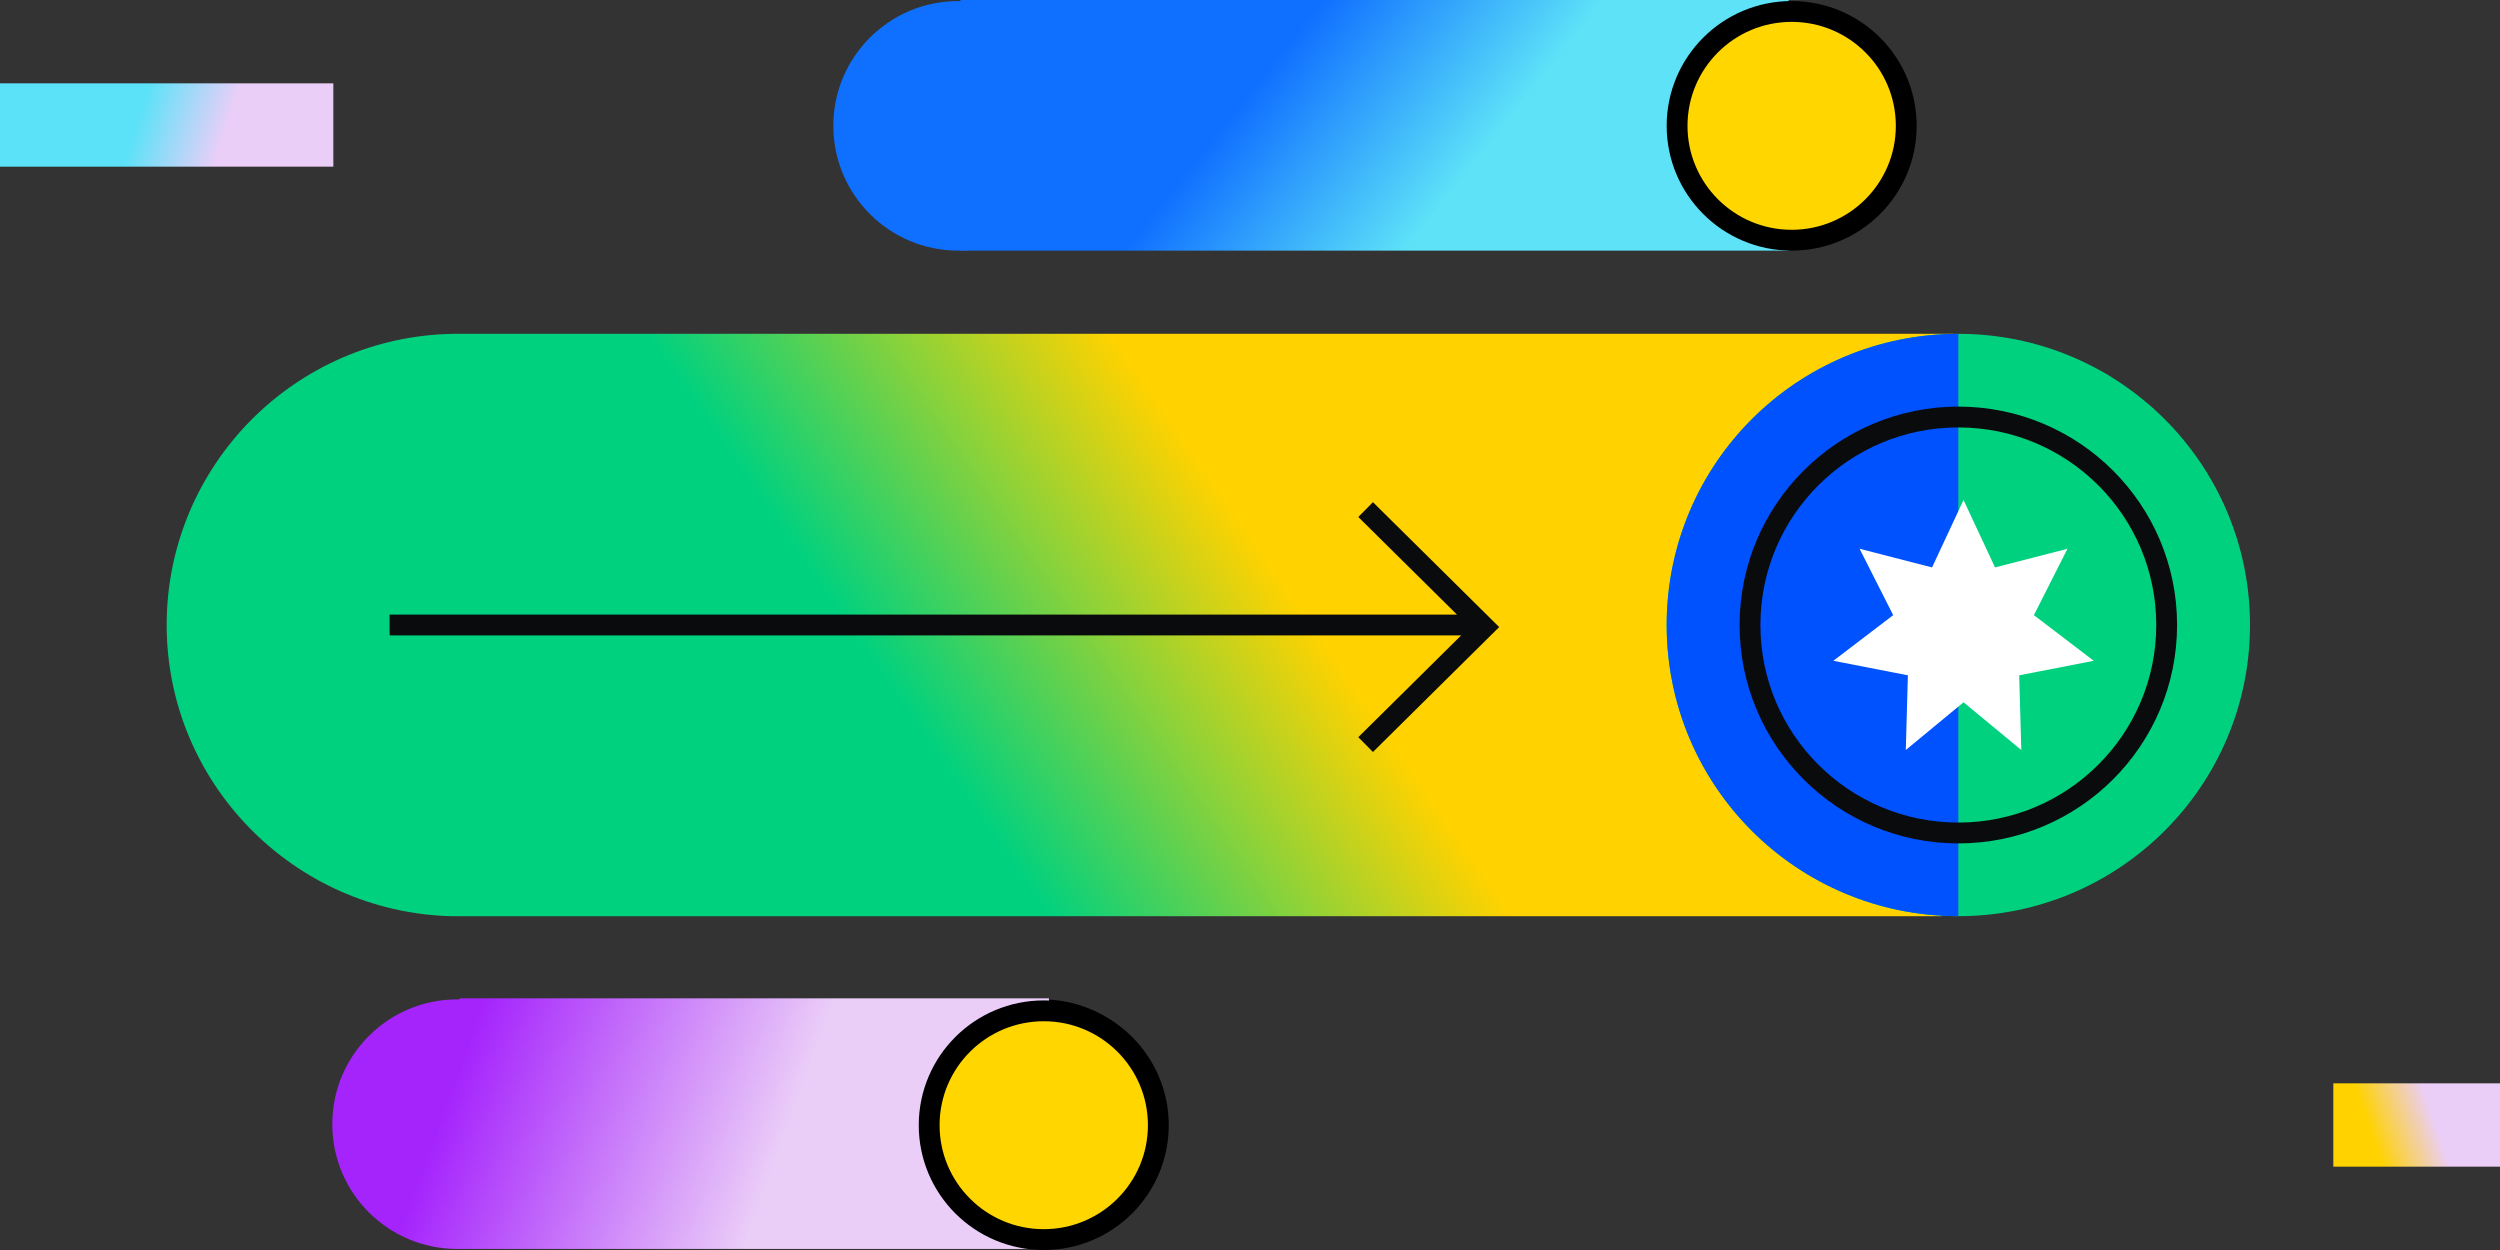 <svg width="240" height="120" fill="none" xmlns="http://www.w3.org/2000/svg"><rect width="100%" height="100%" fill="#333333" stroke="none"/><path d="M43.6 32.047C28.3 32.247 16 44.725 16 60c0 15.175 12.2 27.554 27.3 27.953h143.1l1.1-55.906H43.6Z" fill="url(#a)"/><path d="M188 87.953c15.464 0 28-12.515 28-27.953 0-15.438-12.536-27.953-28-27.953S160 44.562 160 60c0 15.438 12.536 27.953 28 27.953Z" fill="#00D17F"/><path d="M92 24.06c6.627 0 12-5.364 12-11.98C104 5.463 98.627.1 92 .1S80 5.463 80 12.08c0 6.616 5.373 11.98 12 11.98Z" fill="#0F6FFF"/><path d="M100 119.9c6.627 0 12-5.363 12-11.98 0-6.616-5.373-11.98-12-11.98s-12 5.364-12 11.98c0 6.617 5.373 11.98 12 11.98Z" fill="#000"/><path d="M188 87.953c-15.5 0-28-12.479-28-27.953s12.5-27.953 28-27.953v55.906Z" fill="#0052FF"/><path d="M188.5 67.42 182.956 72l.201-7.17L176 63.436l5.746-4.382-3.226-6.373 6.956 1.792L188.5 48l3.024 6.473 6.956-1.792-3.226 6.373L201 63.436l-7.157 1.394.201 7.17-5.544-4.58Z" fill="#fff"/><path d="M188 79.967c11.046 0 20-8.94 20-19.967s-8.954-19.967-20-19.967-20 8.94-20 19.967 8.954 19.967 20 19.967ZM141.4 60h-104M131.1 48.919l11.4 11.28-11.4 11.282" stroke="#0A0B0D" stroke-width="2" stroke-miterlimit="10"/><path d="M171.7 0H92.2v24.06h79.5V0Z" fill="url(#b)"/><path d="M44.1 95.84h56.6v24.06H44.1v-.001l-.2.001c-6.627 0-12-5.363-12-11.98 0-6.616 5.373-11.98 12-11.98.067 0 .133 0 .2.002v-.102Z" fill="url(#c)"/><path d="M183 12.08c0 6.062-4.923 10.98-11 10.98s-11-4.918-11-10.98c0-6.063 4.923-10.98 11-10.98s11 4.917 11 10.98ZM111.2 108.02c0 6.062-4.923 10.98-11 10.98s-11-4.918-11-10.98c0-6.063 4.923-10.98 11-10.98s11 4.917 11 10.98Z" fill="#FFD600" stroke="#000" stroke-width="2"/><path fill="url(#d)" d="M0 8h32v8H0z"/><path fill="url(#e)" d="M224 104h16v8h-16z"/><defs><linearGradient id="a" x1="146" y1="37.5" x2="73.5" y2="87.5" gradientUnits="userSpaceOnUse"><stop offset=".333" stop-color="#FFD200"/><stop offset=".75" stop-color="#00D17F"/></linearGradient><linearGradient id="b" x1="113" y1="-4" x2="151.5" y2="26.5" gradientUnits="userSpaceOnUse"><stop offset=".272" stop-color="#0F6FFF"/><stop offset=".704" stop-color="#5DE2F8"/></linearGradient><linearGradient id="c" x1="81.5" y1="120" x2="15.969" y2="96.084" gradientUnits="userSpaceOnUse"><stop offset=".135" stop-color="#EBCEF8"/><stop offset=".589" stop-color="#A524FC"/></linearGradient><linearGradient id="d" x1="9" y1="7.5" x2="27.5" y2="13.5" gradientUnits="userSpaceOnUse"><stop offset=".272" stop-color="#5CE2F8"/><stop offset=".704" stop-color="#EBCEF8"/></linearGradient><linearGradient id="e" x1="223.75" y1="112.5" x2="241.107" y2="106.463" gradientUnits="userSpaceOnUse"><stop offset=".264" stop-color="#FFD200"/><stop offset=".602" stop-color="#EBCEF8"/></linearGradient></defs></svg>